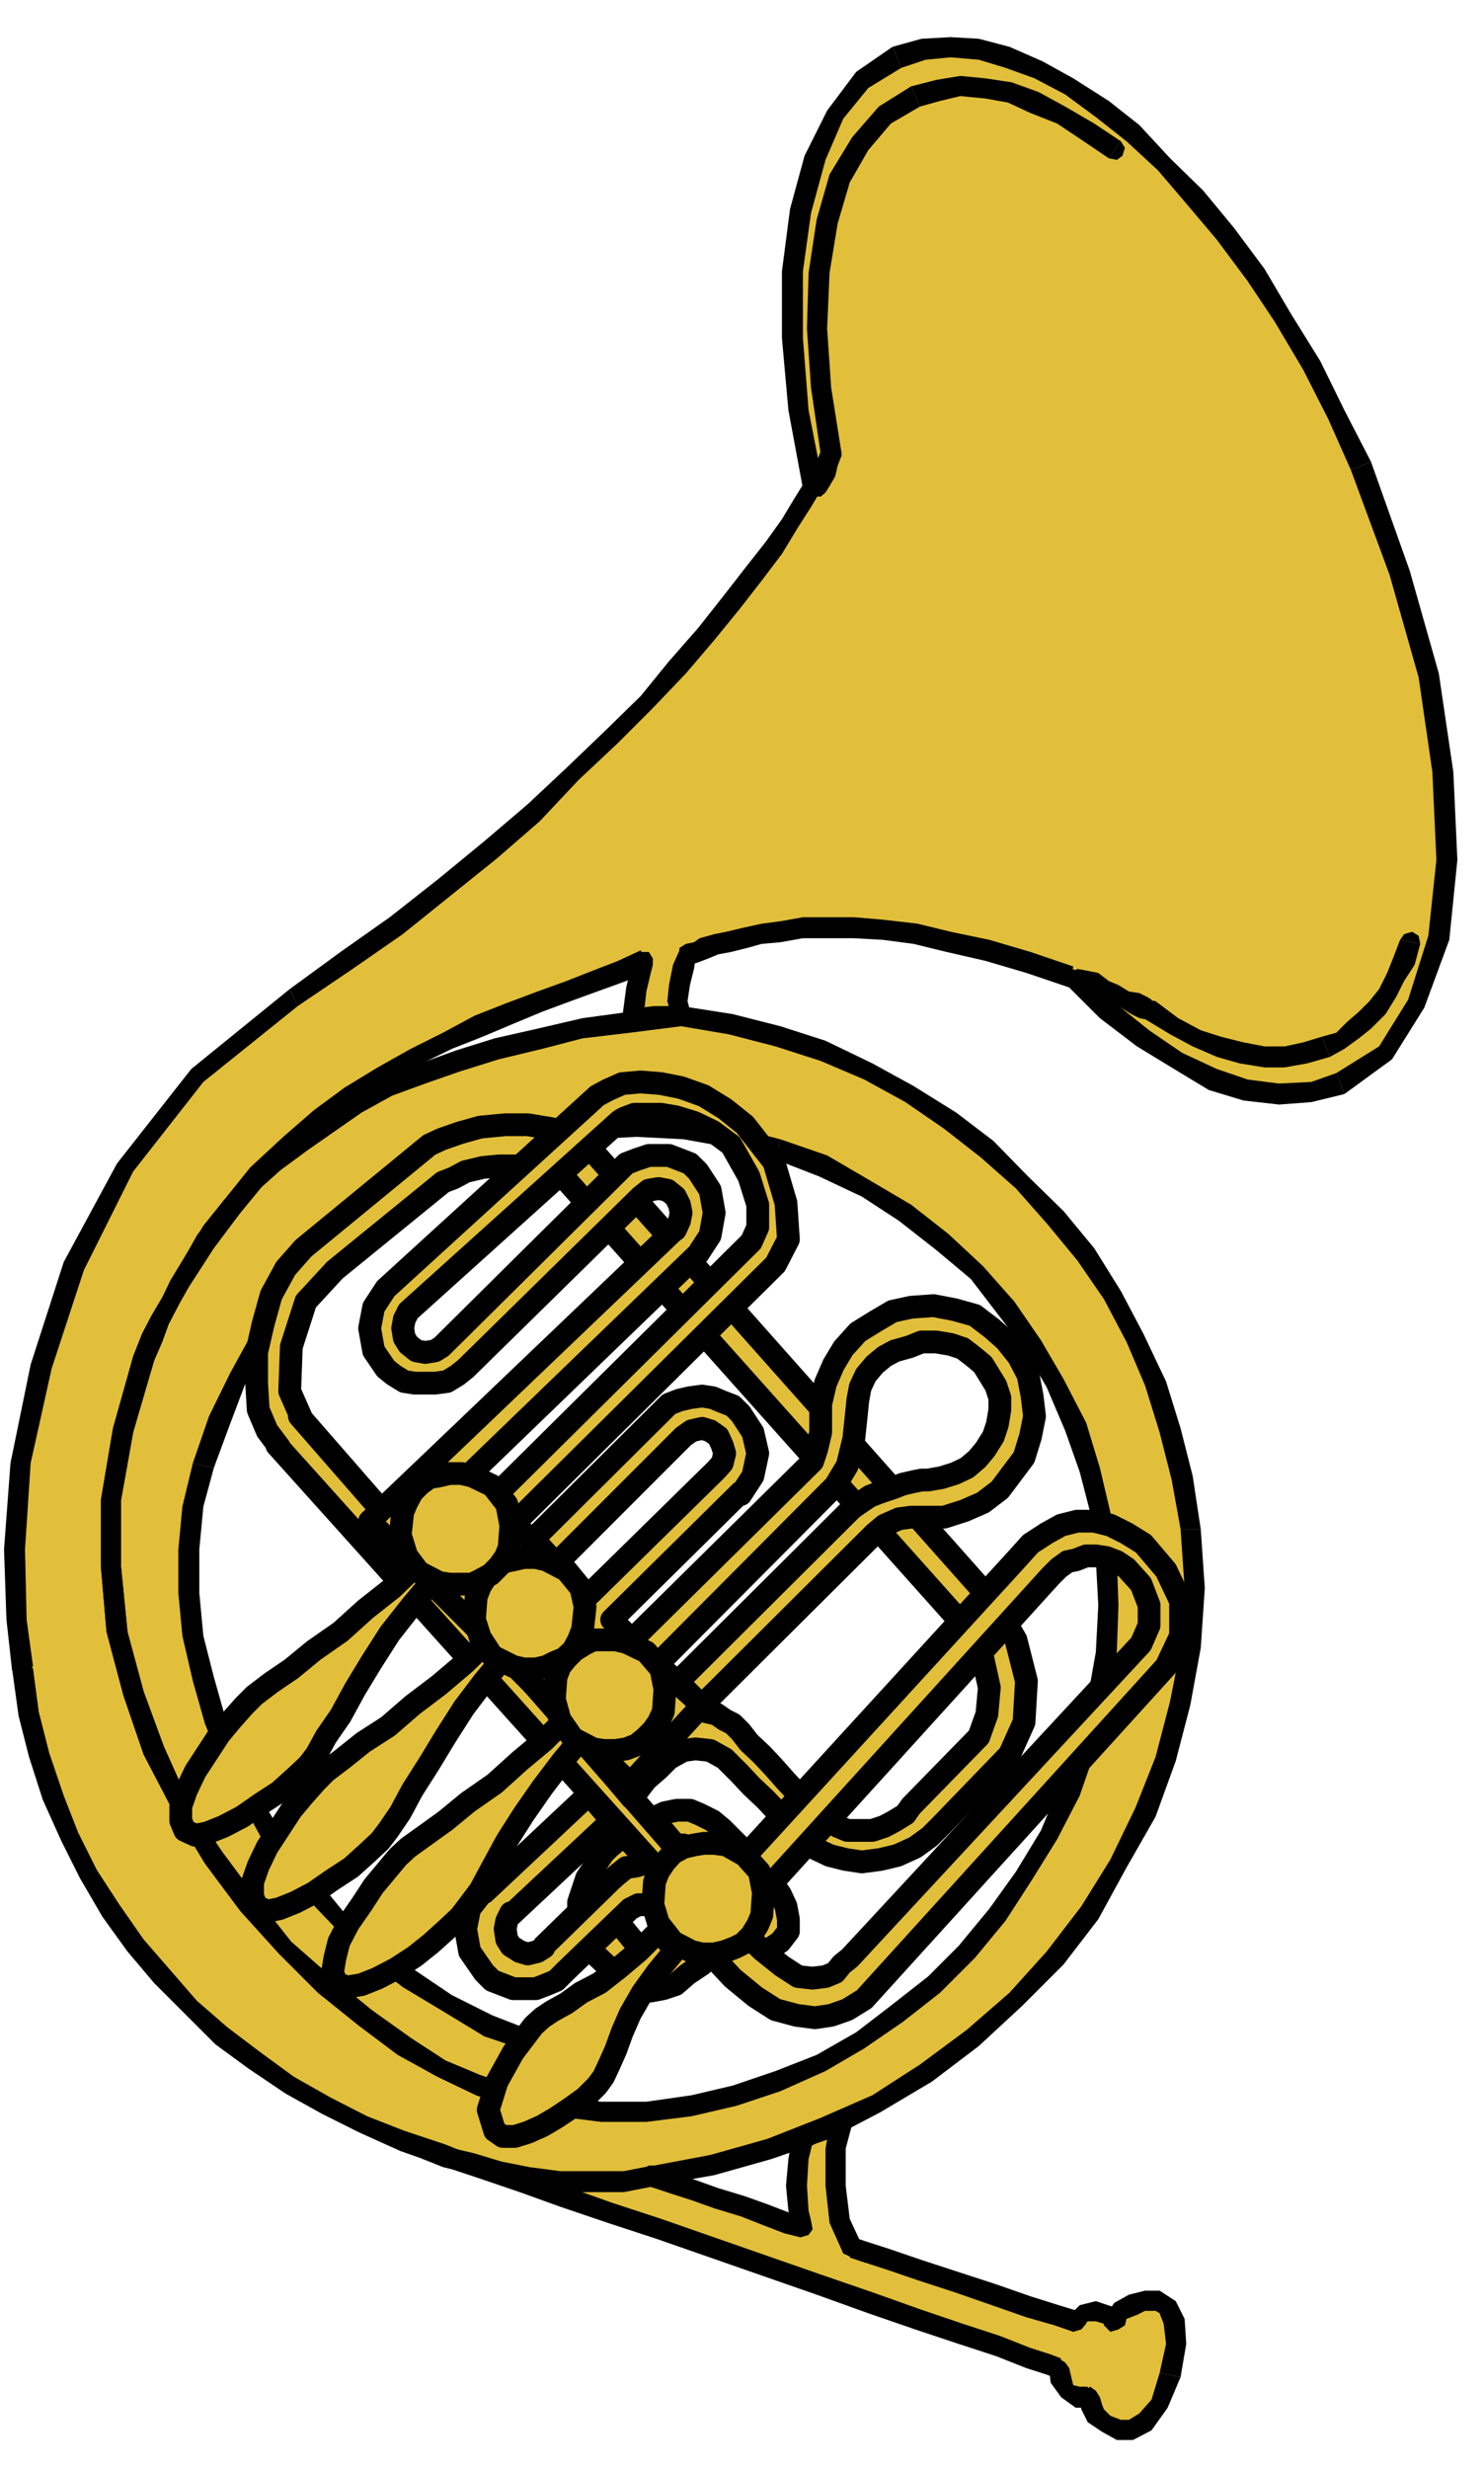 <?xml version="1.0" encoding="UTF-8" standalone="no"?>
<svg
   xmlns:ooo="http://xml.openoffice.org/svg/export"
   xmlns:dc="http://purl.org/dc/elements/1.1/"
   xmlns:cc="http://creativecommons.org/ns#"
   xmlns:rdf="http://www.w3.org/1999/02/22-rdf-syntax-ns#"
   xmlns:svg="http://www.w3.org/2000/svg"
   xmlns="http://www.w3.org/2000/svg"
   xmlns:sodipodi="http://sodipodi.sourceforge.net/DTD/sodipodi-0.dtd"
   xmlns:inkscape="http://www.inkscape.org/namespaces/inkscape"
   version="1.2"
   width="18.39mm"
   height="30.58mm"
   viewBox="0 0 1839 3058"
   preserveAspectRatio="xMidYMid"
   xml:space="preserve"
   id="svg204"
   sodipodi:docname="frenchrn.svg"
   style="fill-rule:evenodd;stroke-width:28.222;stroke-linejoin:round"
   inkscape:version="0.92.5 (2060ec1f9f, 2020-04-08)"><sodipodi:namedview
   pagecolor="#ffffff"
   bordercolor="#666666"
   borderopacity="1"
   objecttolerance="10"
   gridtolerance="10"
   guidetolerance="10"
   inkscape:pageopacity="0"
   inkscape:pageshadow="2"
   inkscape:window-width="664"
   inkscape:window-height="487"
   id="namedview206"
   showgrid="false"
   inkscape:zoom="0.2102413"
   inkscape:cx="34.771654"
   inkscape:cy="57.788975"
   inkscape:window-x="0"
   inkscape:window-y="0"
   inkscape:window-maximized="0"
   inkscape:current-layer="svg204" />
 <defs
   class="ClipPathGroup"
   id="defs8">
  <clipPath
   id="presentation_clip_path"
   clipPathUnits="userSpaceOnUse">
   <rect
   x="0"
   y="0"
   width="21000"
   height="29700"
   id="rect2" />
  </clipPath>
  <clipPath
   id="presentation_clip_path_shrink"
   clipPathUnits="userSpaceOnUse">
   <rect
   x="21"
   y="29"
   width="20958"
   height="29641"
   id="rect5" />
  </clipPath>
 </defs>
 <defs
   class="TextShapeIndex"
   id="defs12">
  <g
   ooo:slide="id1"
   ooo:id-list="id3"
   id="g10" />
 </defs>
 <defs
   class="EmbeddedBulletChars"
   id="defs44">
  <g
   id="bullet-char-template-57356"
   transform="matrix(4.8828125e-4,0,0,-4.8828125e-4,0,0)">
   <path
   d="M 580,1141 1163,571 580,0 -4,571 Z"
   id="path14"
   inkscape:connector-curvature="0" />
  </g>
  <g
   id="bullet-char-template-57354"
   transform="matrix(4.8828125e-4,0,0,-4.8828125e-4,0,0)">
   <path
   d="M 8,1128 H 1137 V 0 H 8 Z"
   id="path17"
   inkscape:connector-curvature="0" />
  </g>
  <g
   id="bullet-char-template-10146"
   transform="matrix(4.8828125e-4,0,0,-4.8828125e-4,0,0)">
   <path
   d="M 174,0 602,739 174,1481 1456,739 Z M 1358,739 309,1346 659,739 Z"
   id="path20"
   inkscape:connector-curvature="0" />
  </g>
  <g
   id="bullet-char-template-10132"
   transform="matrix(4.8828125e-4,0,0,-4.8828125e-4,0,0)">
   <path
   d="M 2015,739 1276,0 H 717 l 543,543 H 174 v 393 h 1086 l -543,545 h 557 z"
   id="path23"
   inkscape:connector-curvature="0" />
  </g>
  <g
   id="bullet-char-template-10007"
   transform="matrix(4.8828125e-4,0,0,-4.8828125e-4,0,0)">
   <path
   d="m 0,-2 c -7,16 -16,29 -25,39 l 381,530 c -94,256 -141,385 -141,387 0,25 13,38 40,38 9,0 21,-2 34,-5 21,4 42,12 65,25 l 27,-13 111,-251 280,301 64,-25 24,25 c 21,-10 41,-24 62,-43 C 886,937 835,863 770,784 769,783 710,716 594,584 L 774,223 c 0,-27 -21,-55 -63,-84 l 16,-20 C 717,90 699,76 672,76 641,76 570,178 457,381 L 164,-76 c -22,-34 -53,-51 -92,-51 -42,0 -63,17 -64,51 -7,9 -10,24 -10,44 0,9 1,19 2,30 z"
   id="path26"
   inkscape:connector-curvature="0" />
  </g>
  <g
   id="bullet-char-template-10004"
   transform="matrix(4.8828125e-4,0,0,-4.8828125e-4,0,0)">
   <path
   d="M 285,-33 C 182,-33 111,30 74,156 52,228 41,333 41,471 c 0,78 14,145 41,201 34,71 87,106 158,106 53,0 88,-31 106,-94 l 23,-176 c 8,-64 28,-97 59,-98 l 735,706 c 11,11 33,17 66,17 42,0 63,-15 63,-46 V 965 c 0,-36 -10,-64 -30,-84 L 442,47 C 390,-6 338,-33 285,-33 Z"
   id="path29"
   inkscape:connector-curvature="0" />
  </g>
  <g
   id="bullet-char-template-9679"
   transform="matrix(4.8828125e-4,0,0,-4.8828125e-4,0,0)">
   <path
   d="M 813,0 C 632,0 489,54 383,161 276,268 223,411 223,592 c 0,181 53,324 160,431 106,107 249,161 430,161 179,0 323,-54 432,-161 108,-107 162,-251 162,-431 0,-180 -54,-324 -162,-431 C 1136,54 992,0 813,0 Z"
   id="path32"
   inkscape:connector-curvature="0" />
  </g>
  <g
   id="bullet-char-template-8226"
   transform="matrix(4.8828125e-4,0,0,-4.8828125e-4,0,0)">
   <path
   d="m 346,457 c -73,0 -137,26 -191,78 -54,51 -81,114 -81,188 0,73 27,136 81,188 54,52 118,78 191,78 73,0 134,-26 185,-79 51,-51 77,-114 77,-187 0,-75 -25,-137 -76,-188 -50,-52 -112,-78 -186,-78 z"
   id="path35"
   inkscape:connector-curvature="0" />
  </g>
  <g
   id="bullet-char-template-8211"
   transform="matrix(4.8828125e-4,0,0,-4.8828125e-4,0,0)">
   <path
   d="M -4,459 H 1135 V 606 H -4 Z"
   id="path38"
   inkscape:connector-curvature="0" />
  </g>
  <g
   id="bullet-char-template-61548"
   transform="matrix(4.8828125e-4,0,0,-4.8828125e-4,0,0)">
   <path
   d="m 173,740 c 0,163 58,303 173,419 116,115 255,173 419,173 163,0 302,-58 418,-173 116,-116 174,-256 174,-419 0,-163 -58,-303 -174,-418 C 1067,206 928,148 765,148 601,148 462,206 346,322 231,437 173,577 173,740 Z"
   id="path41"
   inkscape:connector-curvature="0" />
  </g>
 </defs>
 <g
   id="g49"
   transform="translate(-9580,-13321)">
  <g
   id="id2"
   class="Master_Slide">
   <g
   id="bg-id2"
   class="Background" />
   <g
   id="bo-id2"
   class="BackgroundObjects" />
  </g>
 </g>
 <g
   class="SlideGroup"
   id="g202"
   transform="translate(-9580,-13321)">
  <g
   id="g200">
   <g
   id="container-id1">
    <g
   id="id1"
   class="Slide"
   clip-path="url(#presentation_clip_path)">
     <g
   class="Page"
   id="g196">
      <g
   class="Graphic"
   id="g194">
       <g
   id="id3">
        <rect
   class="BoundingBox"
   x="9580"
   y="13321"
   width="1839"
   height="3058"
   id="rect51"
   style="fill:none;stroke:none" />
        <path
   d="m 10391,16015 h -2 v 0 h -3 -2 l 10,3 20,8 26,7 28,10 33,11 28,10 25,10 21,5 -6,-20 -2,-31 2,-33 6,-25 v 0 l 17,-8 21,-10 10,-5 -8,35 v 46 l 5,43 16,33 15,6 30,10 39,12 45,16 46,15 43,15 36,10 23,8 10,-10 15,-3 16,5 7,8 8,-13 15,-7 15,-5 h 16 l 12,7 8,18 2,28 -7,38 -13,36 -18,23 -17,10 h -16 l -15,-8 -13,-10 -5,-10 -2,-13 h -16 l -12,-8 -8,-12 -3,-16 -12,-5 -26,-7 -38,-16 -46,-15 -53,-18 -59,-20 -63,-23 -66,-23 -66,-23 -67,-22 -61,-21 -58,-20 -51,-18 -43,-15 -33,-10 -21,-8 -50,-18 -49,-20 -46,-23 -45,-25 -44,-31 -40,-30 -38,-36 -36,-38 -33,-38 -31,-43 -28,-46 -23,-46 -20,-48 -18,-54 -12,-50 -8,-56 -8,-61 -2,-87 7,-107 26,-119 41,-125 63,-122 89,-114 120,-97 66,-45 61,-44 61,-48 56,-46 53,-45 49,-49 48,-45 43,-44 38,-43 36,-41 31,-38 27,-35 26,-33 20,-31 16,-25 12,-21 -18,-94 -7,-89 v -83 l 10,-74 18,-66 25,-54 33,-43 44,-28 33,-10 33,-3 35,3 36,10 38,15 38,21 41,28 38,30 38,38 38,41 39,46 38,51 33,53 35,58 31,61 30,64 49,132 35,127 18,120 5,109 -10,97 -28,81 -38,61 -56,38 -36,10 -40,3 -41,-5 -41,-13 -43,-23 -43,-28 -46,-35 -43,-41 -54,-18 -51,-15 -48,-10 -41,-10 -40,-5 -36,-3 h -33 -30 l -28,5 -23,3 -21,5 -20,5 -15,2 -16,5 -10,5 -10,3 -5,15 -5,23 -3,20 5,18 h -12 -21 l -17,3 h -11 l 3,-15 3,-21 5,-20 5,-15 -28,12 -33,13 -33,13 -36,12 -38,16 -38,15 -39,18 -40,20 -41,23 -38,25 -38,28 -38,33 -39,36 -33,41 -33,43 -30,51 -13,23 -13,22 -10,23 -10,26 v 0 l -25,89 -16,86 v 82 l 8,81 20,76 26,71 33,69 41,63 43,59 46,53 48,46 51,41 48,35 46,28 46,21 38,12 v 0 l 58,13 56,8 h 56 l 56,-8 54,-13 53,-17 53,-23 49,-28 46,-33 45,-36 41,-41 38,-45 33,-49 31,-50 25,-54 21,-56 15,-58 10,-59 3,-58 -3,-56 -8,-59 -12,-53 -18,-53 -26,-54 -28,-48 -33,-46 -35,-43 -44,-38 -45,-36 -49,-30 -53,-28 -56,-20 -58,-16 -59,-10 -58,-2 -59,2 -53,8 -54,15 -51,18 -51,25 -45,28 -44,36 -40,38 -36,43 -33,46 -28,51 -23,53 -20,56 -13,51 -5,53 v 54 l 5,53 13,53 15,54 20,53 28,51 28,48 36,46 38,43 43,41 46,35 48,31 51,28 56,20 -30,66 -38,-12 -46,-21 -46,-28 -48,-35 -51,-41 -48,-46 -46,-53 -43,-59 -41,-63 -33,-69 -26,-71 -20,-76 -8,-81 v -82 l 16,-86 25,-89 10,-26 10,-23 13,-22 10,-21 21,-33 20,-33 25,-30 26,-28 28,-28 33,-26 33,-23 36,-22 38,-21 43,-18 43,-15 49,-15 53,-13 53,-12 59,-8 63,-8 v 0 l 62,10 58,16 56,17 56,26 51,28 51,33 45,36 44,40 40,43 39,46 33,51 28,53 25,56 18,59 15,58 10,64 5,73 -5,74 -12,69 -18,68 -26,67 -33,63 -35,61 -44,56 -48,51 -53,48 -59,43 -61,39 -63,30 -69,25 -71,21 z"
   id="path53"
   inkscape:connector-curvature="0"
   style="fill:#e2bf3a;stroke:none" />
        <path
   d="m 10386,16003 -2,25 h 2 3 v 0 h 2 v -25 h -2 v 0 h -3 -2 l -3,25 3,-25 -8,5 -2,7 2,8 8,5 z"
   id="path55"
   inkscape:connector-curvature="0"
   style="fill:#000000;stroke:none" />
        <path
   d="m 10564,16087 13,-21 -20,-5 -26,-10 -28,-10 -33,-10 -28,-10 -25,-8 -21,-8 -10,-2 -5,25 10,3 21,7 25,8 28,10 33,10 28,11 26,10 20,5 13,-21 -13,21 10,-3 5,-7 -2,-11 -8,-5 z"
   id="path57"
   inkscape:connector-curvature="0"
   style="fill:#000000;stroke:none" />
        <path
   d="m 10580,15980 -18,-15 -5,30 -3,33 3,31 7,28 21,-16 -3,-12 -2,-31 2,-33 5,-20 -18,-15 18,15 v -10 l -7,-8 h -11 l -7,8 z"
   id="path59"
   inkscape:connector-curvature="0"
   style="fill:#000000;stroke:none" />
        <path
   d="m 10636,15952 -18,-15 -10,5 -21,10 -18,5 11,23 -11,-20 11,22 17,-10 21,-10 10,-5 -18,-15 18,15 5,-5 v -10 l -8,-5 h -7 z"
   id="path61"
   inkscape:connector-curvature="0"
   style="fill:#000000;stroke:none" />
        <path
   d="m 10638,16092 8,5 -13,-28 -5,-41 v -46 l 8,-30 -26,-10 -7,40 v 46 l 5,46 17,38 8,5 -8,-5 11,5 7,-2 5,-8 -2,-10 z"
   id="path63"
   inkscape:connector-curvature="0"
   style="fill:#000000;stroke:none" />
        <path
   d="m 10903,16191 12,-8 -23,-7 -35,-11 -43,-15 -46,-15 -46,-15 -38,-13 -31,-10 -15,-5 -5,25 15,5 31,10 38,13 46,15 46,16 43,15 35,10 23,8 13,-8 -13,8 10,-3 6,-7 -3,-11 -8,-5 z"
   id="path65"
   inkscape:connector-curvature="0"
   style="fill:#000000;stroke:none" />
        <path
   d="m 10948,16191 h 26 l -15,-13 -21,-7 -20,5 -15,15 20,10 5,-5 h 10 l 10,3 v 2 h 26 -26 l 8,8 10,-3 8,-5 v -10 z"
   id="path67"
   inkscape:connector-curvature="0"
   style="fill:#000000;stroke:none" />
        <path
   d="m 11043,16265 v 0 l 7,-41 -2,-31 -11,-22 -20,-13 h -18 l -20,5 -18,10 -13,18 26,10 2,-8 13,-5 10,-5 h 13 l 5,3 5,13 3,25 -8,36 v 0 z"
   id="path69"
   inkscape:connector-curvature="0"
   style="fill:#000000;stroke:none" />
        <path
   d="m 10933,16303 -15,-13 2,15 8,16 18,12 18,10 h 20 l 23,-12 20,-28 16,-38 -26,-5 -10,33 -15,17 -13,8 h -10 l -13,-5 -8,-8 -2,-5 -3,-10 -15,-13 15,13 -5,-8 -7,-5 -8,5 -5,8 z"
   id="path71"
   inkscape:connector-curvature="0"
   style="fill:#000000;stroke:none" />
        <path
   d="m 10890,16267 -10,-13 2,18 13,18 18,13 h 20 l -5,-26 h -10 l -8,-2 -2,-8 -3,-13 -10,-12 10,12 -5,-7 -8,-5 -7,5 -5,7 z"
   id="path73"
   inkscape:connector-curvature="0"
   style="fill:#000000;stroke:none" />
        <path
   d="m 10127,16003 v 0 l 20,7 33,11 44,15 50,18 59,20 61,20 66,23 66,23 66,23 64,23 58,20 54,18 46,15 38,15 25,8 13,5 5,-25 -13,-5 -25,-8 -38,-15 -46,-15 -53,-18 -59,-21 -64,-22 -66,-23 -66,-23 -66,-23 -61,-20 -59,-21 -50,-18 -44,-15 -33,-10 -20,-8 v 0 0 l -10,3 -3,8 v 10 z"
   id="path75"
   inkscape:connector-curvature="0"
   style="fill:#000000;stroke:none" />
        <path
   d="m 9595,15390 v -2 l 8,58 13,51 17,53 23,51 23,46 28,48 31,43 33,39 38,38 38,38 41,30 46,31 45,25 46,23 51,23 51,18 5,-26 -51,-17 -46,-18 -45,-23 -46,-26 -41,-30 -41,-31 -38,-33 -33,-38 -33,-38 -30,-43 -28,-43 -23,-46 -18,-46 -18,-53 -13,-51 -7,-53 v -3 3 l -5,-8 -8,-5 -8,5 -5,8 z"
   id="path77"
   inkscape:connector-curvature="0"
   style="fill:#000000;stroke:none" />
        <path
   d="m 9939,14546 v 0 l -122,99 -92,117 -66,122 -41,127 -25,122 -8,107 3,87 7,63 26,-5 -8,-58 -2,-87 7,-107 26,-117 40,-122 61,-122 87,-111 117,-94 v 0 z"
   id="path79"
   inkscape:connector-curvature="0"
   style="fill:#000000;stroke:none" />
        <path
   d="m 10575,13926 2,-8 -13,21 -15,25 -20,28 -26,33 -28,36 -30,38 -36,41 -35,43 -44,43 -48,46 -48,45 -54,46 -56,46 -61,48 -61,43 -63,46 10,21 68,-46 62,-43 61,-49 56,-45 53,-46 48,-51 49,-46 43,-43 41,-43 35,-41 31,-38 28,-36 25,-33 20,-33 16,-25 12,-20 3,-8 -3,8 v -8 l -5,-8 h -10 l -5,5 z"
   id="path81"
   inkscape:connector-curvature="0"
   style="fill:#000000;stroke:none" />
        <path
   d="m 10686,13379 v 0 l -45,31 -36,48 -28,56 -18,66 -10,77 v 83 l 8,89 18,97 25,-5 -18,-92 -7,-89 v -83 l 10,-72 18,-66 22,-51 31,-38 41,-25 v 0 z"
   id="path83"
   inkscape:connector-curvature="0"
   style="fill:#000000;stroke:none" />
        <path
   d="m 11279,13893 v 0 l -33,-64 -30,-61 -36,-58 -33,-56 -38,-51 -38,-46 -41,-40 -38,-41 -38,-30 -44,-28 -38,-21 -41,-18 -38,-10 -35,-2 -36,2 -36,10 11,26 30,-10 31,-3 35,3 33,10 36,13 38,20 38,28 38,30 39,36 35,41 38,45 38,51 34,51 35,59 31,61 28,63 v 0 z"
   id="path85"
   inkscape:connector-curvature="0"
   style="fill:#000000;stroke:none" />
        <path
   d="m 11246,14676 v 0 l 59,-43 40,-64 31,-84 10,-99 -5,-109 -18,-122 -36,-127 -48,-135 -25,10 48,130 36,127 17,117 5,109 -10,94 -25,79 -36,58 -53,33 v 0 z"
   id="path87"
   inkscape:connector-curvature="0"
   style="fill:#000000;stroke:none" />
        <path
   d="m 10905,14544 -5,-5 43,43 46,35 46,28 43,26 43,13 44,5 40,-3 41,-10 -10,-26 -31,11 -40,2 -39,-5 -38,-13 -43,-20 -41,-28 -45,-36 -44,-38 -5,-5 5,5 -7,-2 -8,2 -2,8 2,8 z"
   id="path89"
   inkscape:connector-curvature="0"
   style="fill:#000000;stroke:none" />
        <path
   d="m 10442,14508 -7,8 10,-3 13,-5 12,-5 16,-3 20,-5 18,-5 23,-2 28,-5 h 30 33 l 36,2 38,5 41,10 48,11 51,15 53,18 5,-26 -53,-18 -51,-15 -48,-10 -41,-10 -43,-5 -36,-3 h -33 -30 l -28,5 -23,3 -23,5 -21,5 -15,3 -18,5 -7,5 -10,2 -8,8 8,-8 -8,5 v 11 l 2,7 11,3 z"
   id="path91"
   inkscape:connector-curvature="0"
   style="fill:#000000;stroke:none" />
        <path
   d="m 10422,14592 13,-20 -3,-11 3,-20 5,-20 2,-13 -20,-10 -8,18 -5,25 -2,20 7,26 13,-20 -13,20 10,5 8,-3 5,-7 -2,-10 z"
   id="path93"
   inkscape:connector-curvature="0"
   style="fill:#000000;stroke:none" />
        <path
   d="m 10351,14582 12,13 h 11 l 17,-3 h 21 10 l 5,-25 h -15 -21 l -17,2 h -11 l 13,13 -13,-13 -7,5 -3,8 3,7 7,6 z"
   id="path95"
   inkscape:connector-curvature="0"
   style="fill:#000000;stroke:none" />
        <path
   d="m 10384,14523 -15,-17 -8,17 -5,21 -3,23 -2,15 h 25 l 3,-15 2,-18 5,-21 3,-12 -15,-18 15,18 v -8 l -5,-8 h -10 l -5,6 z"
   id="path97"
   inkscape:connector-curvature="0"
   style="fill:#000000;stroke:none" />
        <path
   d="m 9814,14915 v 0 l 31,-48 33,-44 33,-40 35,-33 38,-33 39,-28 35,-26 41,-23 41,-20 38,-15 38,-16 36,-15 35,-13 33,-12 36,-13 28,-13 -10,-25 -28,13 -31,12 -33,13 -36,13 -40,15 -38,15 -39,21 -40,20 -41,23 -41,25 -38,28 -38,33 -41,38 -33,41 -33,43 -30,54 v 0 0 7 l 7,8 h 8 z"
   id="path99"
   inkscape:connector-curvature="0"
   style="fill:#000000;stroke:none" />
        <path
   d="m 9771,15006 v 0 l 10,-23 8,-22 12,-23 13,-23 -20,-10 -13,23 -13,22 -12,23 -11,28 v 0 0 l 3,10 8,3 h 10 z"
   id="path101"
   inkscape:connector-curvature="0"
   style="fill:#000000;stroke:none" />
        <path
   d="m 9771,15006 -13,-2 v 0 0 0 l -13,-3 v 0 l 3,10 8,3 h 10 z"
   id="path103"
   inkscape:connector-curvature="0"
   style="fill:#000000;stroke:none" />
        <path
   d="m 10213,15904 v 0 l -38,-13 -43,-18 -43,-28 -49,-35 -50,-41 -49,-43 -43,-54 -43,-58 -41,-61 -31,-69 -25,-68 -20,-74 -8,-81 v -82 l 15,-84 26,-89 -26,-5 -25,89 -15,89 v 82 l 7,81 21,79 25,73 36,69 40,66 44,59 48,53 48,48 51,41 48,36 49,27 48,23 38,13 v 0 0 l 10,-2 6,-8 -3,-10 z"
   id="path105"
   inkscape:connector-curvature="0"
   style="fill:#000000;stroke:none" />
        <path
   d="m 10213,15904 -2,12 v 0 0 0 l -3,13 v 0 l 10,-2 6,-8 -3,-10 z"
   id="path107"
   inkscape:connector-curvature="0"
   style="fill:#000000;stroke:none" />
        <path
   d="m 10913,15482 v 0 l -21,53 -22,53 -31,51 -33,46 -38,46 -38,38 -46,36 -43,33 -49,28 -51,20 -53,18 -51,12 -56,8 h -56 l -56,-8 -56,-12 -5,25 61,13 56,7 h 56 l 56,-7 56,-13 54,-18 56,-25 48,-28 48,-33 46,-36 43,-43 38,-46 33,-51 31,-50 28,-54 20,-58 v 0 z"
   id="path109"
   inkscape:connector-curvature="0"
   style="fill:#000000;stroke:none" />
        <path
   d="m 10541,14757 v 0 l 54,21 53,25 46,30 46,36 43,36 33,43 33,43 28,48 23,54 18,51 13,50 7,59 3,56 -3,58 -10,56 -15,59 25,5 16,-59 10,-61 2,-58 -2,-56 -8,-59 -13,-55 -17,-56 -28,-54 -28,-48 -33,-48 -39,-44 -43,-40 -46,-36 -51,-30 -53,-31 -58,-20 v 0 z"
   id="path111"
   inkscape:connector-curvature="0"
   style="fill:#000000;stroke:none" />
        <path
   d="m 9845,15139 v 0 l 20,-54 20,-53 28,-51 33,-43 33,-44 41,-35 43,-36 44,-28 50,-23 49,-17 53,-16 51,-7 59,-3 58,3 56,10 58,15 6,-25 -59,-15 -61,-11 -58,-2 -59,2 -56,8 -53,15 -54,18 -51,28 -48,28 -43,36 -41,40 -38,43 -33,49 -28,51 -26,53 -20,58 v 0 z"
   id="path113"
   inkscape:connector-curvature="0"
   style="fill:#000000;stroke:none" />
        <path
   d="m 10252,15855 -8,-17 -54,-21 -50,-25 -46,-31 -46,-35 -43,-38 -36,-44 -35,-45 -28,-46 -28,-51 -18,-51 -15,-53 -13,-51 -5,-53 v -54 l 5,-53 13,-48 -26,-6 -13,54 -5,53 v 54 l 5,53 13,56 15,53 23,56 28,51 28,51 36,46 41,43 43,43 46,36 50,30 51,31 59,20 -8,-18 8,18 10,-3 5,-7 -2,-10 -8,-5 z"
   id="path115"
   inkscape:connector-curvature="0"
   style="fill:#000000;stroke:none" />
        <path
   d="m 10208,15929 13,-8 31,-66 -21,-10 -30,66 12,-7 -12,7 v 8 l 7,8 h 8 l 5,-6 z"
   id="path117"
   inkscape:connector-curvature="0"
   style="fill:#000000;stroke:none" />
        <path
   d="m 9745,15001 v 0 l -25,89 -15,89 v 82 l 7,81 21,79 25,73 36,69 40,66 44,59 48,53 48,48 51,41 48,36 49,27 48,23 38,13 5,-25 -38,-13 -43,-18 -43,-28 -49,-35 -50,-41 -49,-43 -43,-54 -43,-58 -41,-61 -31,-69 -25,-68 -20,-74 -8,-81 v -82 l 15,-84 26,-89 v 0 z"
   id="path119"
   inkscape:connector-curvature="0"
   style="fill:#000000;stroke:none" />
        <path
   d="m 9791,14907 v 0 l -10,21 -13,22 -12,23 -11,28 26,5 10,-23 8,-22 12,-23 10,-21 v 0 0 -7 l -5,-8 h -10 z"
   id="path121"
   inkscape:connector-curvature="0"
   style="fill:#000000;stroke:none" />
        <path
   d="m 10424,14567 v 0 l -63,7 -59,8 -56,13 -53,12 -48,15 -44,16 -45,20 -39,20 -38,23 -33,23 -33,26 -28,30 -28,28 -25,31 -21,35 -20,33 20,10 21,-33 20,-30 26,-31 22,-28 28,-25 34,-25 33,-23 33,-23 38,-21 41,-15 43,-15 48,-15 54,-13 50,-13 59,-7 63,-8 v 0 0 l 8,-5 5,-8 -5,-7 z"
   id="path123"
   inkscape:connector-curvature="0"
   style="fill:#000000;stroke:none" />
        <path
   d="m 10424,14567 v 12 0 0 0 13 0 l 8,-5 5,-8 -5,-7 z"
   id="path125"
   inkscape:connector-curvature="0"
   style="fill:#000000;stroke:none" />
        <path
   d="m 11068,15215 v 0 l -10,-66 -15,-59 -18,-58 -28,-59 -28,-53 -33,-53 -38,-46 -44,-43 -43,-44 -46,-35 -53,-33 -51,-28 -58,-28 -56,-18 -59,-15 -64,-10 v 25 l 59,10 58,15 56,18 54,23 51,28 48,33 46,36 43,38 38,43 38,46 33,48 28,53 23,54 18,58 15,59 11,61 v 0 z"
   id="path127"
   inkscape:connector-curvature="0"
   style="fill:#000000;stroke:none" />
        <path
   d="m 10391,16028 v 0 l 74,-13 71,-20 72,-25 63,-33 64,-38 58,-44 54,-50 51,-51 43,-56 35,-64 36,-63 25,-69 18,-69 13,-71 5,-74 -5,-73 h -25 l 5,73 -5,74 -13,66 -18,69 -25,63 -31,64 -36,58 -43,56 -46,51 -53,46 -58,43 -59,38 -64,28 -66,26 -71,20 -69,13 v 0 0 l -7,5 -3,7 3,8 z"
   id="path129"
   inkscape:connector-curvature="0"
   style="fill:#000000;stroke:none" />
        <path
   d="m 10394,16028 8,-5 2,-10 -5,-8 -10,-2 z"
   id="path131"
   inkscape:connector-curvature="0"
   style="fill:#000000;stroke:none" />
        <path
   d="m 10104,15995 25,10 33,8 34,10 40,8 38,5 h 41 38 l 41,-8 -5,-25 -36,7 h -38 -41 l -38,-5 -35,-7 -33,-10 -34,-8 -25,-10 z"
   id="path133"
   inkscape:connector-curvature="0"
   style="fill:#000000;stroke:none" />
        <path
   d="m 10109,15970 -10,2 -3,8 v 10 l 8,5 z"
   id="path135"
   inkscape:connector-curvature="0"
   style="fill:#000000;stroke:none" />
        <path
   d="m 10417,15606 h 10 l 15,5 18,13 15,18 18,18 10,15 8,15 v 8 h -10 l -13,-10 -18,-18 -20,-23 -499,-572 3,3 -15,-34 2,-55 18,-56 36,-39 134,-109 13,-5 15,-8 21,-5 20,-2 h 23 23 l 20,7 18,11 501,561 v 0 l 15,31 8,36 -3,33 -10,28 -84,86 -7,10 -13,8 -13,7 -15,5 h -15 -16 l -12,-5 -13,-10 v 0 l -8,-7 -12,-11 -16,-12 -15,-16 -15,-17 -15,-16 -16,-15 -10,-13 -10,-10 -10,-5 -10,-7 -13,-3 -10,-3 h -13 l -13,6 -10,5 -23,17 -20,18 -20,21 -11,10 28,33 8,-10 10,-13 15,-13 13,-13 18,-10 15,-2 18,2 18,10 18,18 15,16 18,17 15,16 15,15 10,13 11,7 7,8 21,10 20,5 20,3 23,-3 21,-5 22,-10 18,-13 15,-15 84,-87 18,-40 3,-51 -13,-51 -25,-43 -501,-564 -23,-16 -26,-10 -30,-5 h -28 l -31,3 -25,7 -23,8 -15,7 -156,128 -22,25 -18,33 -10,36 -8,35 v 38 l 2,33 11,26 15,20 -3,-2 507,564 12,15 16,15 12,16 16,10 12,10 15,3 16,-6 18,-12 10,-13 v -15 l -3,-16 -7,-15 -11,-15 -12,-15 -13,-16 -13,-12 -10,-10 -13,-13 -12,-10 -16,-8 -12,-5 h -16 l -15,3 -15,7 z"
   id="path137"
   inkscape:connector-curvature="0"
   style="fill:#e2bf3a;stroke:none" />
        <path
   d="m 10417,15606 v 0 h 10 l 15,5 18,13 15,18 18,18 10,15 8,15 v 8 0 h -10 l -13,-10 -18,-18 -20,-23 -499,-572 3,3 v 0 l -15,-34 2,-55 18,-56 36,-39 134,-109 v 0 l 13,-5 15,-8 21,-5 20,-2 h 23 23 l 20,7 18,11 501,561 v 0 0 l 15,31 8,36 -3,33 -10,28 -84,86 v 0 l -7,10 -13,8 -13,7 -15,5 h -15 -16 l -12,-5 -13,-10 v 0 0 l -8,-7 -12,-11 -16,-12 -15,-16 -15,-17 -15,-16 -16,-15 -10,-13 v 0 l -10,-10 -10,-5 -10,-7 -13,-3 -10,-3 h -13 l -13,6 -10,5 v 0 l -23,17 -20,18 -20,21 -11,10 28,33 v 0 l 8,-10 10,-13 15,-13 13,-13 18,-10 15,-2 18,2 18,10 v 0 l 18,18 15,16 18,17 15,16 15,15 10,13 11,7 7,8 v 0 l 21,10 20,5 20,3 23,-3 21,-5 22,-10 18,-13 15,-15 84,-87 v 0 l 18,-40 3,-51 -13,-51 -25,-43 -501,-564 v 0 l -23,-16 -26,-10 -30,-5 h -28 l -31,3 -25,7 -23,8 -15,7 -156,128 v 0 l -22,25 -18,33 -10,36 -8,35 v 38 l 2,33 11,26 15,20 -3,-2 507,564 v 0 l 12,15 16,15 12,16 16,10 12,10 15,3 16,-6 18,-12 v 0 l 10,-13 v -15 l -3,-16 -7,-15 -11,-15 -12,-15 -13,-16 -13,-12 v 0 l -10,-10 -13,-13 -12,-10 -16,-8 -12,-5 h -16 l -15,3 -15,7 z"
   id="path139"
   inkscape:connector-curvature="0"
   style="fill:none;stroke:#000000" />
        <path
   d="m 10353,15594 -7,5 -5,5 -6,5 -7,7 -21,31 -10,30 v 26 l 10,23 13,18 18,17 18,13 15,8 15,5 16,-3 15,-5 15,-13 18,-12 18,-21 20,-23 20,-25 374,-412 v 0 l 10,-10 11,-8 10,-2 13,-5 h 12 l 13,2 13,5 12,8 18,20 10,26 v 25 l -10,23 -361,389 -10,8 -8,10 -12,5 -16,2 -18,-2 -20,-13 -25,-20 -31,-31 -33,36 3,3 -3,-3 v 0 0 l 28,30 28,23 25,16 26,7 23,3 20,-3 20,-7 21,-13 374,-412 18,-38 v -43 l -18,-38 -28,-33 -21,-13 -20,-10 -20,-5 h -21 l -20,5 -18,10 -20,13 -18,20 v 0 l -356,389 -10,15 -15,15 -16,18 -15,15 -18,16 -15,7 -15,3 -13,-5 -23,-28 v -23 l 15,-23 26,-25 z"
   id="path141"
   inkscape:connector-curvature="0"
   style="fill:#e2bf3a;stroke:none" />
        <path
   d="m 10353,15594 v 0 l -7,5 -5,5 -6,5 -7,7 v 0 l -21,31 -10,30 v 26 l 10,23 13,18 18,17 18,13 15,8 v 0 l 15,5 16,-3 15,-5 15,-13 18,-12 18,-21 20,-23 20,-25 374,-412 v 0 0 l 10,-10 11,-8 10,-2 13,-5 h 12 l 13,2 13,5 12,8 v 0 l 18,20 10,26 v 25 l -10,23 -361,389 v 0 l -10,8 -8,10 -12,5 -16,2 -18,-2 -20,-13 -25,-20 -31,-31 -33,36 v 0 l 3,3 -3,-3 v 0 0 0 l 28,30 28,23 25,16 26,7 23,3 20,-3 20,-7 21,-13 374,-412 v 0 l 18,-38 v -43 l -18,-38 -28,-33 v 0 l -21,-13 -20,-10 -20,-5 h -21 l -20,5 -18,10 -20,13 -18,20 v 0 l -356,389 v 0 l -10,15 -15,15 -16,18 -15,15 -18,16 -15,7 -15,3 -13,-5 v 0 l -23,-28 v -23 l 15,-23 26,-25 z"
   id="path143"
   inkscape:connector-curvature="0"
   style="fill:none;stroke:#000000" />
        <path
   d="m 10310,15543 28,33 -125,117 v -3 l -5,10 -2,10 2,13 5,8 11,7 10,3 12,-3 8,-5 v -2 l 84,-82 8,-7 10,-8 13,-2 10,-3 h 12 l 13,3 15,5 13,10 5,2 8,11 10,7 3,5 -28,33 -26,-20 -20,-5 h -13 l -10,5 -82,79 v 0 l -10,10 -12,5 -13,5 h -13 -15 l -13,-5 -13,-5 -10,-10 -18,-26 -5,-28 5,-25 18,-23 v 3 z"
   id="path145"
   inkscape:connector-curvature="0"
   style="fill:#e2bf3a;stroke:none" />
        <path
   d="m 10310,15543 28,33 -125,117 v -3 0 l -5,10 -2,10 2,13 5,8 v 0 l 11,7 10,3 12,-3 8,-5 v -2 l 84,-82 v 0 l 8,-7 10,-8 13,-2 10,-3 h 12 l 13,3 15,5 13,10 v 0 l 5,2 8,11 10,7 3,5 -28,33 v 0 l -26,-20 -20,-5 h -13 l -10,5 -82,79 v 0 0 l -10,10 -12,5 -13,5 h -13 -15 l -13,-5 -13,-5 -10,-10 v 0 l -18,-26 -5,-28 5,-25 18,-23 v 3 z"
   id="path147"
   inkscape:connector-curvature="0"
   style="fill:none;stroke:#000000" />
        <path
   d="m 10437,15738 13,3 h 15 l 13,-3 13,-5 10,-5 10,-10 8,-13 5,-12 2,-28 -5,-26 -18,-20 -23,-13 -15,-2 h -13 l -12,2 -13,3 -13,7 -10,11 -8,12 -5,13 -2,28 7,23 18,23 z"
   id="path149"
   inkscape:connector-curvature="0"
   style="fill:#e2bf3a;stroke:none" />
        <path
   d="m 10437,15738 v 0 l 13,3 h 15 l 13,-3 13,-5 10,-5 10,-10 8,-13 5,-12 v 0 l 2,-28 -5,-26 -18,-20 -23,-13 v 0 l -15,-2 h -13 l -12,2 -13,3 -13,7 -10,11 -8,12 -5,13 v 0 l -2,28 7,23 18,23 z"
   id="path151"
   inkscape:connector-curvature="0"
   style="fill:none;stroke:#000000" />
        <path
   d="m 10396,15713 -25,25 -25,21 -23,18 -23,12 -18,13 -18,10 -12,8 -11,10 -25,33 -20,36 -11,35 8,26 10,7 h 15 l 16,-5 18,-8 17,-10 18,-12 18,-13 15,-15 8,-11 7,-15 8,-18 8,-22 10,-23 15,-26 18,-25 23,-28 z"
   id="path153"
   inkscape:connector-curvature="0"
   style="fill:#e2bf3a;stroke:none" />
        <path
   d="m 10396,15713 v 0 l -25,25 -25,21 -23,18 -23,12 -18,13 -18,10 -12,8 -11,10 v 0 l -25,33 -20,36 -11,35 8,26 v 0 l 10,7 h 15 l 16,-5 18,-8 17,-10 18,-12 18,-13 15,-15 v 0 l 8,-11 7,-15 8,-18 8,-22 10,-23 15,-26 18,-25 23,-28 z"
   id="path155"
   inkscape:connector-curvature="0"
   style="fill:none;stroke:#000000" />
        <path
   d="m 10302,15472 -25,30 -25,33 -23,33 -21,33 -18,33 -15,28 -15,20 -10,13 -16,15 -20,18 -20,16 -23,15 -23,12 -20,8 -18,3 -13,-5 -5,-13 3,-18 5,-20 12,-23 16,-23 15,-23 15,-18 15,-18 13,-12 21,-15 25,-18 28,-23 33,-23 31,-28 30,-25 28,-28 -76,-77 -26,31 -25,33 -23,36 -20,33 -21,33 -15,28 -15,22 -10,13 -16,15 -20,18 -23,15 -23,16 -23,12 -20,8 -15,3 -13,-6 -5,-12 v -18 l 7,-20 11,-23 15,-23 15,-23 15,-18 16,-18 12,-12 21,-16 25,-20 31,-20 30,-26 33,-25 33,-28 28,-28 -71,-71 -25,30 -26,33 -23,36 -20,33 -18,33 -18,26 -12,22 -10,13 -16,15 -20,18 -23,15 -23,16 -23,12 -20,8 -15,3 -13,-6 -5,-12 v -18 l 7,-20 11,-23 15,-23 15,-23 15,-18 16,-18 12,-12 21,-16 25,-17 28,-23 33,-23 31,-28 33,-26 28,-27 -56,-56 86,-82 290,-277 3,-2 5,-11 2,-10 -2,-10 -5,-10 -10,-8 -11,-2 -12,2 -10,8 -217,213 -10,8 -13,8 -15,2 h -12 -13 l -13,-2 -13,-8 -10,-8 -15,-22 -5,-28 5,-26 15,-23 262,-239 13,-7 18,-8 23,-2 25,2 25,5 28,10 26,16 25,20 36,46 15,51 3,45 -16,31 v 0 l -323,320 -28,-30 321,-318 v 0 l 8,-18 v -28 l -11,-35 -22,-39 -23,-17 -23,-11 -23,-7 -18,-3 h -18 -15 l -13,5 -5,3 -262,236 -5,10 -2,11 2,12 5,8 10,8 11,2 12,-2 8,-5 219,-217 10,-10 13,-5 15,-5 h 12 13 l 13,5 13,5 10,10 15,23 5,28 -5,28 -15,23 v 0 l -285,275 147,150 161,-158 v 0 l 7,-8 3,-12 -3,-10 -5,-11 -10,-7 -10,-3 -13,3 -10,7 v 0 l -158,158 -28,-31 158,-157 v 0 l 10,-10 13,-5 13,-3 15,-2 13,2 12,5 13,5 10,10 15,23 6,26 -6,28 -15,23 v -3 l -160,158 25,25 224,-221 5,-15 5,-21 v -20 -15 l 6,-26 10,-23 12,-20 18,-20 21,-13 22,-13 23,-5 28,-2 26,5 25,7 21,16 17,15 16,20 12,23 5,26 3,25 -5,25 -8,26 -15,20 -15,20 -21,16 -23,10 -25,8 h -28 -13 l -15,2 -18,8 -12,10 -214,213 -31,-28 217,-216 10,-7 12,-8 13,-5 15,-5 13,-5 13,-3 10,-2 h 8 l 17,-3 16,-5 15,-7 13,-11 10,-12 10,-16 5,-15 3,-18 v -15 l -5,-15 -8,-13 -8,-13 -12,-10 -13,-10 -15,-5 -18,-3 h -18 l -15,6 -18,5 -13,7 -12,10 -11,13 -7,15 -3,16 -2,20 -3,28 -8,33 -15,25 -221,222 15,12 18,16 15,15 8,7 -89,97 z"
   id="path157"
   inkscape:connector-curvature="0"
   style="fill:#e2bf3a;stroke:none" />
        <path
   d="m 10302,15472 v 0 l -25,30 -25,33 -23,33 -21,33 -18,33 -15,28 -15,20 -10,13 v 0 l -16,15 -20,18 -20,16 -23,15 -23,12 -20,8 -18,3 -13,-5 v 0 l -5,-13 3,-18 5,-20 12,-23 16,-23 15,-23 15,-18 15,-18 v 0 l 13,-12 21,-15 25,-18 28,-23 33,-23 31,-28 30,-25 28,-28 -76,-77 v 0 l -26,31 -25,33 -23,36 -20,33 -21,33 -15,28 -15,22 -10,13 v 0 l -16,15 -20,18 -23,15 -23,16 -23,12 -20,8 -15,3 -13,-6 v 0 l -5,-12 v -18 l 7,-20 11,-23 15,-23 15,-23 15,-18 16,-18 v 0 l 12,-12 21,-16 25,-20 31,-20 30,-26 33,-25 33,-28 28,-28 -71,-71 v 0 l -25,30 -26,33 -23,36 -20,33 -18,33 -18,26 -12,22 -10,13 v 0 l -16,15 -20,18 -23,15 -23,16 -23,12 -20,8 -15,3 -13,-6 v 0 l -5,-12 v -18 l 7,-20 11,-23 15,-23 15,-23 15,-18 16,-18 v 0 l 12,-12 21,-16 25,-17 28,-23 33,-23 31,-28 33,-26 28,-27 -56,-56 86,-82 290,-277 3,-2 v 0 l 5,-11 2,-10 -2,-10 -5,-10 v 0 l -10,-8 -11,-2 -12,2 -10,8 -217,213 v 0 l -10,8 -13,8 -15,2 h -12 -13 l -13,-2 -13,-8 -10,-8 v 0 l -15,-22 -5,-28 5,-26 15,-23 262,-239 v 0 l 13,-7 18,-8 23,-2 25,2 25,5 28,10 26,16 25,20 v 0 l 36,46 15,51 3,45 -16,31 v 0 l -323,320 -28,-30 321,-318 v 0 0 l 8,-18 v -28 l -11,-35 -22,-39 v 0 l -23,-17 -23,-11 -23,-7 -18,-3 h -18 -15 l -13,5 -5,3 -262,236 v 0 l -5,10 -2,11 2,12 5,8 v 0 l 10,8 11,2 12,-2 8,-5 219,-217 v 0 l 10,-10 13,-5 15,-5 h 12 13 l 13,5 13,5 10,10 v 0 l 15,23 5,28 -5,28 -15,23 v 0 l -285,275 147,150 161,-158 v 0 0 l 7,-8 3,-12 -3,-10 -5,-11 v 0 l -10,-7 -10,-3 -13,3 -10,7 v 0 l -158,158 -28,-31 158,-157 v 0 0 l 10,-10 13,-5 13,-3 15,-2 13,2 12,5 13,5 10,10 v 0 l 15,23 6,26 -6,28 -15,23 v -3 l -160,158 25,25 224,-221 v 0 l 5,-15 5,-21 v -20 -15 0 l 6,-26 10,-23 12,-20 18,-20 21,-13 22,-13 23,-5 28,-2 v 0 l 26,5 25,7 21,16 17,15 16,20 12,23 5,26 3,25 v 0 l -5,25 -8,26 -15,20 -15,20 -21,16 -23,10 -25,8 h -28 v 0 h -13 l -15,2 -18,8 -12,10 -214,213 -31,-28 217,-216 v 0 l 10,-7 12,-8 13,-5 15,-5 13,-5 13,-3 10,-2 h 8 v 0 l 17,-3 16,-5 15,-7 13,-11 10,-12 10,-16 5,-15 3,-18 v 0 -15 l -5,-15 -8,-13 -8,-13 -12,-10 -13,-10 -15,-5 -18,-3 v 0 h -18 l -15,6 -18,5 -13,7 -12,10 -11,13 -7,15 -3,16 v 0 l -2,20 -3,28 -8,33 -15,25 -221,222 v 0 l 15,12 18,16 15,15 8,7 -89,97 z"
   id="path159"
   inkscape:connector-curvature="0"
   style="fill:none;stroke:#000000" />
        <path
   d="m 10216,15385 13,3 h 15 l 13,-3 10,-5 12,-5 11,-10 7,-13 5,-13 3,-28 -5,-23 -18,-22 -25,-13 -13,-3 h -15 l -13,3 -10,2 -13,8 -10,10 -8,13 -5,13 -2,28 7,22 15,23 z"
   id="path161"
   inkscape:connector-curvature="0"
   style="fill:#e2bf3a;stroke:none" />
        <path
   d="m 10216,15385 v 0 l 13,3 h 15 l 13,-3 10,-5 12,-5 11,-10 7,-13 5,-13 v 0 l 3,-28 -5,-23 -18,-22 -25,-13 v 0 l -13,-3 h -15 l -13,3 -10,2 -13,8 -10,10 -8,13 -5,13 v 0 l -2,28 7,22 15,23 z"
   id="path163"
   inkscape:connector-curvature="0"
   style="fill:none;stroke:#000000" />
        <path
   d="m 10124,15281 13,2 h 15 13 l 10,-5 13,-7 10,-10 8,-11 5,-12 2,-28 -5,-26 -18,-23 -25,-12 -13,-3 h -15 l -13,3 -12,2 -11,8 -10,10 -7,13 -5,12 -3,28 8,26 15,20 z"
   id="path165"
   inkscape:connector-curvature="0"
   style="fill:#e2bf3a;stroke:none" />
        <path
   d="m 10124,15281 v 0 l 13,2 h 15 13 l 10,-5 13,-7 10,-10 8,-11 5,-12 v 0 l 2,-28 -5,-26 -18,-23 -25,-12 v 0 l -13,-3 h -15 l -13,3 -12,2 -11,8 -10,10 -7,13 -5,12 v 0 l -3,28 8,26 15,20 z"
   id="path167"
   inkscape:connector-curvature="0"
   style="fill:none;stroke:#000000" />
        <path
   d="m 10315,15487 13,2 h 15 l 13,-2 13,-5 10,-8 10,-10 7,-10 6,-13 2,-28 -5,-25 -18,-21 -25,-12 -13,-3 h -15 -13 l -10,5 -13,8 -10,10 -8,10 -5,13 -2,28 7,25 16,23 z"
   id="path169"
   inkscape:connector-curvature="0"
   style="fill:#e2bf3a;stroke:none" />
        <path
   d="m 10315,15487 v 0 l 13,2 h 15 l 13,-2 13,-5 10,-8 10,-10 7,-10 6,-13 v 0 l 2,-28 -5,-25 -18,-21 -25,-12 v 0 l -13,-3 h -15 -13 l -10,5 -13,8 -10,10 -8,10 -5,13 v 0 l -2,28 7,25 16,23 z"
   id="path171"
   inkscape:connector-curvature="0"
   style="fill:none;stroke:#000000" />
        <path
   d="m 11340,14490 -2,-10 -8,-5 -10,3 -5,7 z"
   id="path173"
   inkscape:connector-curvature="0"
   style="fill:#000000;stroke:none" />
        <path
   d="m 11228,14630 v 0 l 18,-10 18,-13 15,-12 18,-18 13,-21 10,-20 13,-20 7,-26 -25,-5 -8,21 -8,20 -10,20 -12,15 -13,13 -15,13 -13,13 -18,5 v 0 z"
   id="path175"
   inkscape:connector-curvature="0"
   style="fill:#000000;stroke:none" />
        <path
   d="m 11002,14584 -5,-2 33,20 28,15 30,13 28,8 31,5 h 25 l 28,-5 28,-8 -10,-25 -23,7 -23,5 h -25 l -26,-5 -28,-7 -25,-8 -28,-15 -28,-21 -5,-2 5,2 -10,-2 -8,5 -2,8 5,10 z"
   id="path177"
   inkscape:connector-curvature="0"
   style="fill:#000000;stroke:none" />
        <path
   d="m 10915,14546 5,3 11,2 12,5 13,5 13,8 13,8 10,5 10,2 5,-25 -5,-3 -10,-5 -13,-2 -13,-8 -12,-5 -13,-10 -15,-3 -11,-2 z"
   id="path179"
   inkscape:connector-curvature="0"
   style="fill:#000000;stroke:none" />
        <path
   d="m 10915,14521 -7,5 -3,8 3,7 7,5 z"
   id="path181"
   inkscape:connector-curvature="0"
   style="fill:#000000;stroke:none" />
        <path
   d="m 10582,13921 v 8 l 8,7 h 7 l 6,-5 z"
   id="path183"
   inkscape:connector-curvature="0"
   style="fill:#000000;stroke:none" />
        <path
   d="m 10597,13883 v -3 l -5,13 -2,13 -3,7 -5,8 21,10 5,-8 7,-12 3,-13 5,-13 v -2 2 l -3,-10 -7,-5 -10,3 -6,7 z"
   id="path185"
   inkscape:connector-curvature="0"
   style="fill:#000000;stroke:none" />
        <path
   d="m 10709,13428 v 0 l -40,25 -33,38 -28,46 -16,56 -10,66 -2,69 5,73 12,82 h 26 l -13,-82 -5,-73 3,-69 10,-61 15,-51 23,-40 28,-33 36,-21 v 0 z"
   id="path187"
   inkscape:connector-curvature="0"
   style="fill:#000000;stroke:none" />
        <path
   d="m 10969,13496 -33,-22 -36,-21 -33,-18 -33,-12 -33,-5 -31,-3 -30,5 -31,8 11,25 25,-7 25,-6 31,3 28,5 28,13 33,13 30,20 34,23 z"
   id="path189"
   inkscape:connector-curvature="0"
   style="fill:#000000;stroke:none" />
        <path
   d="m 10954,13517 10,2 7,-5 3,-10 -5,-8 z"
   id="path191"
   inkscape:connector-curvature="0"
   style="fill:#000000;stroke:none" />
       </g>
      </g>
     </g>
    </g>
   </g>
  </g>
 </g>
</svg>